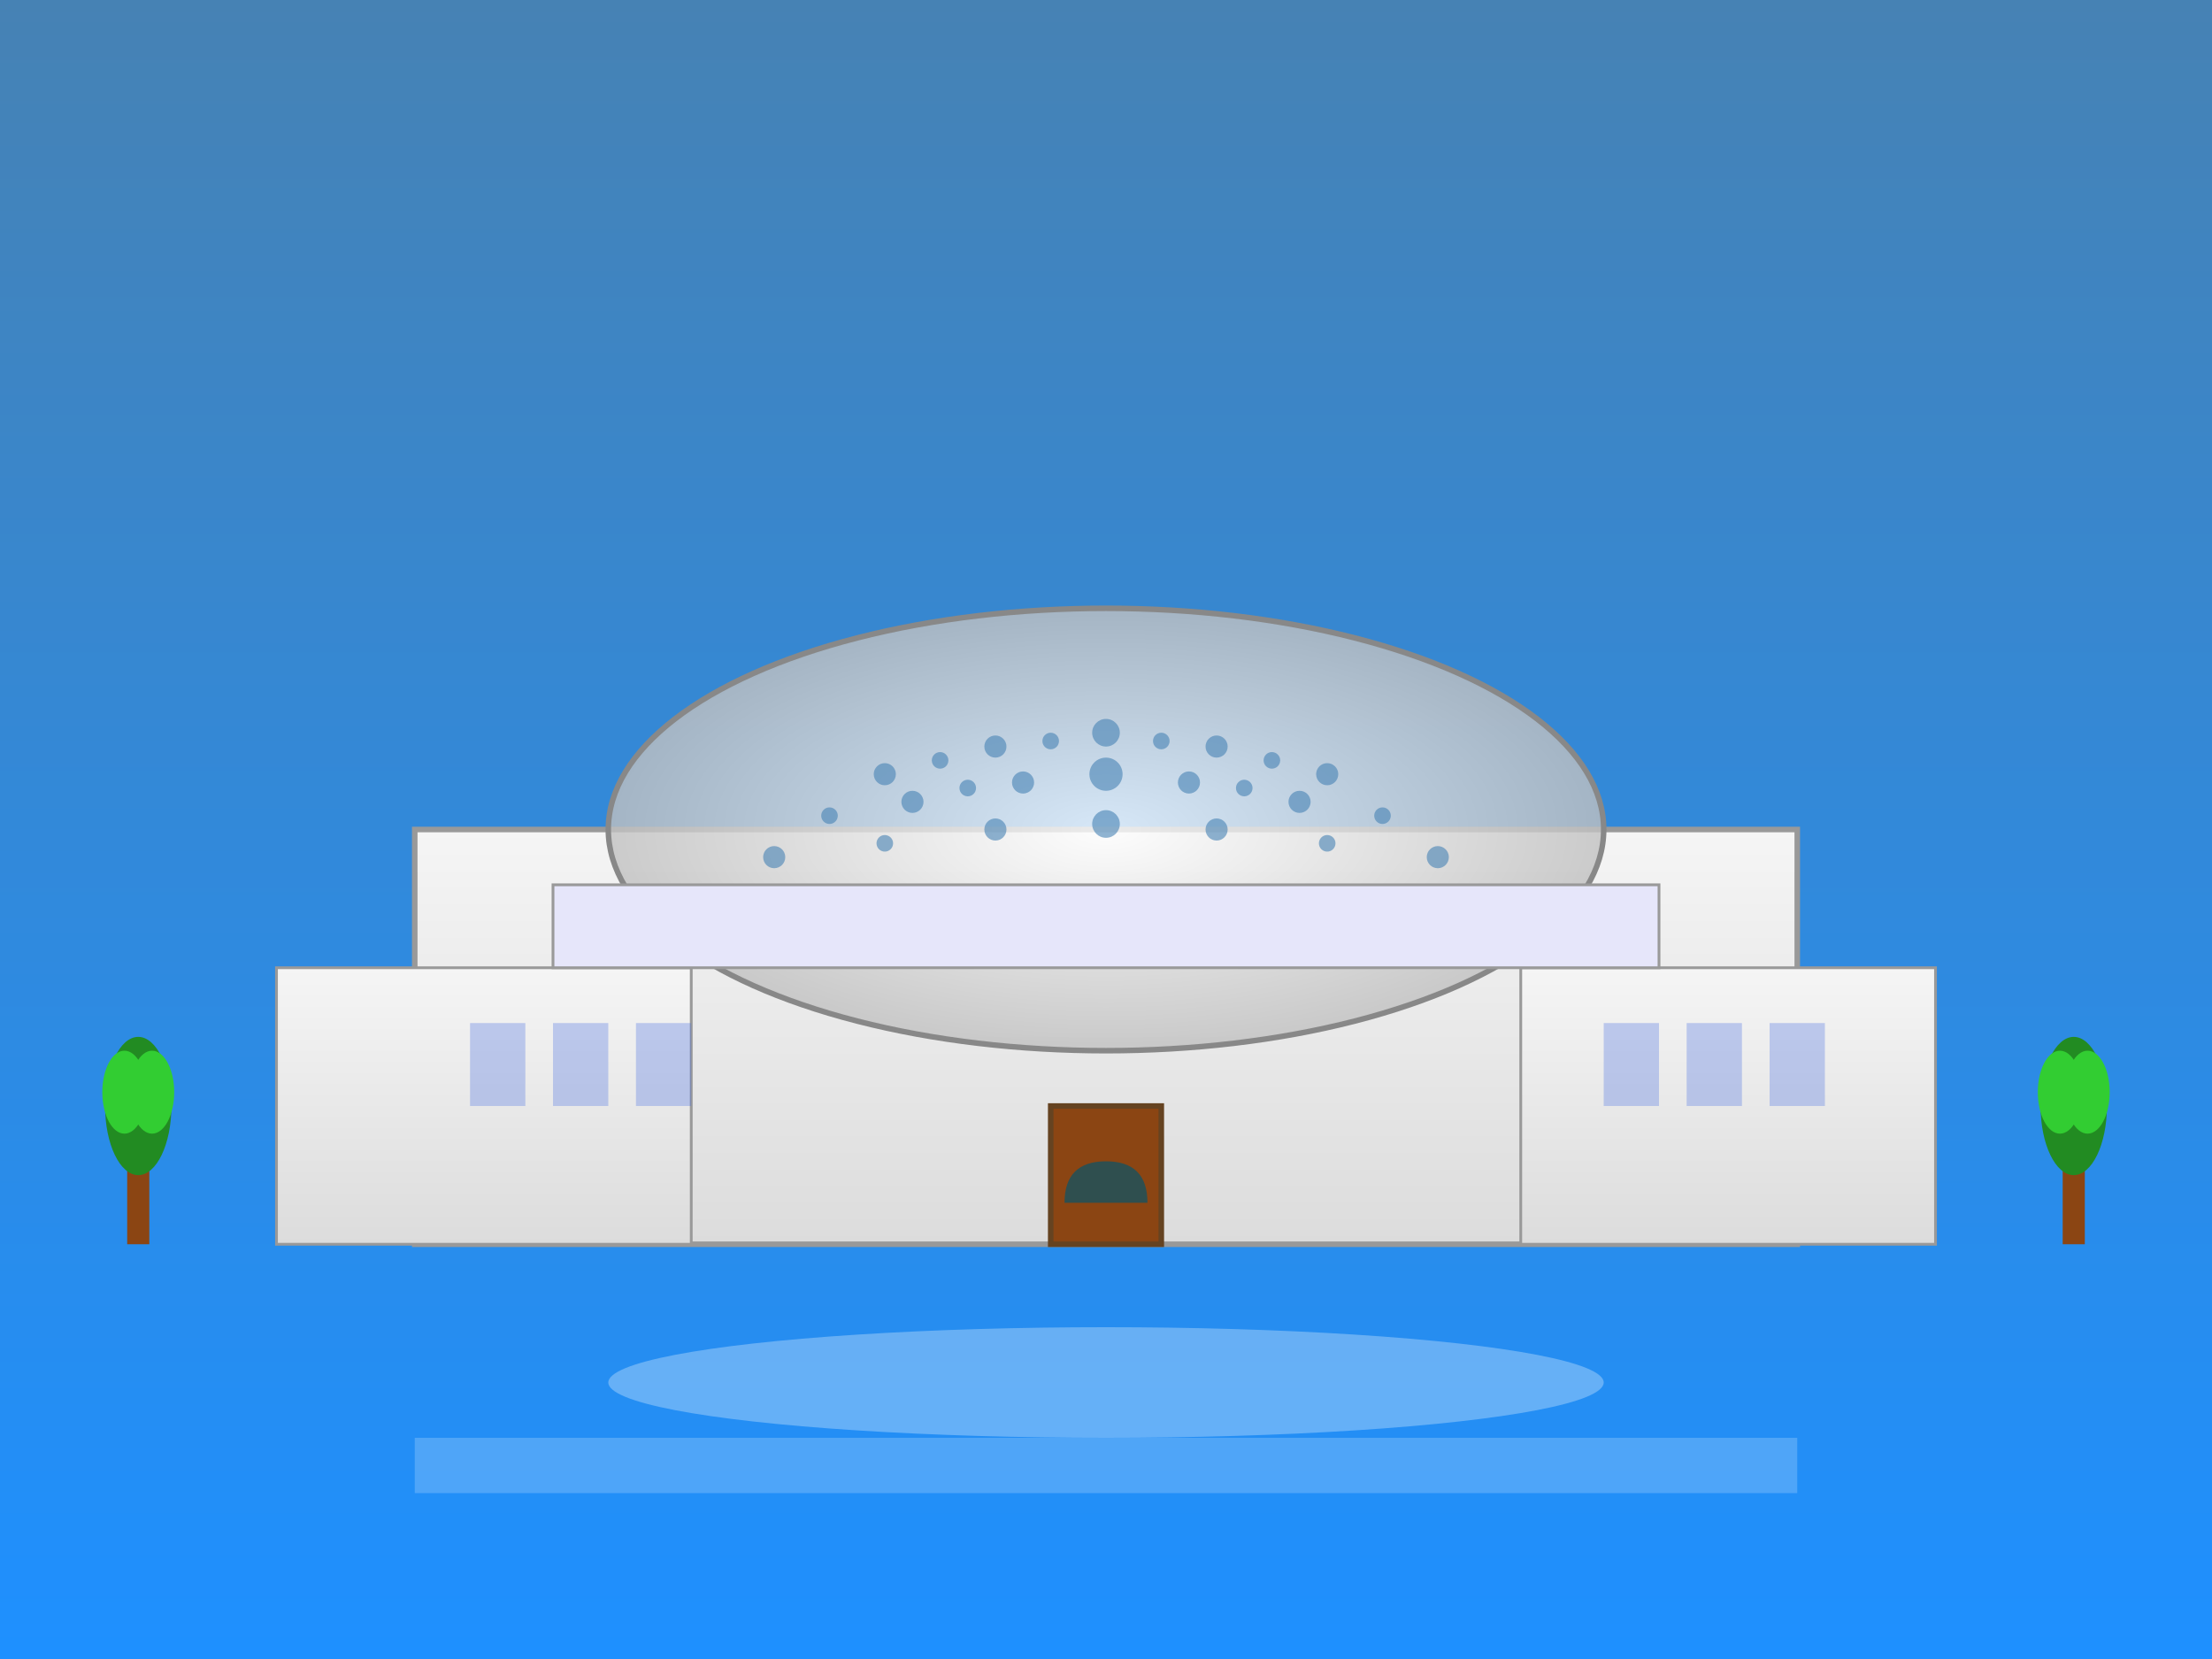 <svg xmlns="http://www.w3.org/2000/svg" viewBox="0 0 800 600">
  <rect x="0" y="0" width="800" height="600" fill="#333333" stroke="none"/>
  <defs>
    <linearGradient id="waterGradient" x1="0%" y1="0%" x2="0%" y2="100%">
      <stop offset="0%" style="stop-color:#4682B4;stop-opacity:1" />
      <stop offset="100%" style="stop-color:#1E90FF;stop-opacity:1" />
    </linearGradient>
    <linearGradient id="buildingGradient" x1="0%" y1="0%" x2="0%" y2="100%">
      <stop offset="0%" style="stop-color:#F5F5F5;stop-opacity:1" />
      <stop offset="100%" style="stop-color:#DCDCDC;stop-opacity:1" />
    </linearGradient>
    <radialGradient id="domePattern" cx="50%" cy="50%" r="50%">
      <stop offset="0%" style="stop-color:#FFFFFF;stop-opacity:0.8" />
      <stop offset="100%" style="stop-color:#C0C0C0;stop-opacity:0.8" />
    </radialGradient>
  </defs>
  
  <!-- Water background -->
  <rect width="800" height="600" fill="url(#waterGradient)"/>
  
  <!-- Louvre main structure -->
  <rect x="150" y="300" width="500" height="150" fill="url(#buildingGradient)" stroke="#999" stroke-width="2"/>
  
  <!-- Iconic perforated dome -->
  <ellipse cx="400" cy="300" rx="180" ry="80" fill="url(#domePattern)" stroke="#888" stroke-width="2"/>
  
  <!-- Dome perforations pattern -->
  <g opacity="0.6">
    <!-- Row 1 -->
    <circle cx="320" cy="280" r="4" fill="#4682B4"/>
    <circle cx="340" cy="275" r="3" fill="#4682B4"/>
    <circle cx="360" cy="270" r="4" fill="#4682B4"/>
    <circle cx="380" cy="268" r="3" fill="#4682B4"/>
    <circle cx="400" cy="265" r="5" fill="#4682B4"/>
    <circle cx="420" cy="268" r="3" fill="#4682B4"/>
    <circle cx="440" cy="270" r="4" fill="#4682B4"/>
    <circle cx="460" cy="275" r="3" fill="#4682B4"/>
    <circle cx="480" cy="280" r="4" fill="#4682B4"/>
    
    <!-- Row 2 -->
    <circle cx="300" cy="295" r="3" fill="#4682B4"/>
    <circle cx="330" cy="290" r="4" fill="#4682B4"/>
    <circle cx="350" cy="285" r="3" fill="#4682B4"/>
    <circle cx="370" cy="283" r="4" fill="#4682B4"/>
    <circle cx="400" cy="280" r="6" fill="#4682B4"/>
    <circle cx="430" cy="283" r="4" fill="#4682B4"/>
    <circle cx="450" cy="285" r="3" fill="#4682B4"/>
    <circle cx="470" cy="290" r="4" fill="#4682B4"/>
    <circle cx="500" cy="295" r="3" fill="#4682B4"/>
    
    <!-- Row 3 -->
    <circle cx="280" cy="310" r="4" fill="#4682B4"/>
    <circle cx="320" cy="305" r="3" fill="#4682B4"/>
    <circle cx="360" cy="300" r="4" fill="#4682B4"/>
    <circle cx="400" cy="298" r="5" fill="#4682B4"/>
    <circle cx="440" cy="300" r="4" fill="#4682B4"/>
    <circle cx="480" cy="305" r="3" fill="#4682B4"/>
    <circle cx="520" cy="310" r="4" fill="#4682B4"/>
  </g>
  
  <!-- Building wings -->
  <rect x="100" y="350" width="150" height="100" fill="url(#buildingGradient)" stroke="#999" stroke-width="1"/>
  <rect x="550" y="350" width="150" height="100" fill="url(#buildingGradient)" stroke="#999" stroke-width="1"/>
  
  <!-- Modern architectural details -->
  <rect x="200" y="320" width="400" height="30" fill="#E6E6FA" stroke="#999" stroke-width="1"/>
  
  <!-- Windows -->
  <rect x="170" y="370" width="20" height="30" fill="#4169E1" opacity="0.3"/>
  <rect x="200" y="370" width="20" height="30" fill="#4169E1" opacity="0.3"/>
  <rect x="230" y="370" width="20" height="30" fill="#4169E1" opacity="0.3"/>
  
  <rect x="580" y="370" width="20" height="30" fill="#4169E1" opacity="0.3"/>
  <rect x="610" y="370" width="20" height="30" fill="#4169E1" opacity="0.3"/>
  <rect x="640" y="370" width="20" height="30" fill="#4169E1" opacity="0.3"/>
  
  <!-- Water reflections -->
  <ellipse cx="400" cy="500" rx="180" ry="20" fill="#FFFFFF" opacity="0.3"/>
  <rect x="150" y="520" width="500" height="20" fill="#FFFFFF" opacity="0.2"/>
  
  <!-- Palm trees on sides -->
  <g>
    <rect x="46" y="400" width="8" height="50" fill="#8B4513"/>
    <ellipse cx="50" cy="400" rx="12" ry="25" fill="#228B22"/>
    <ellipse cx="45" cy="395" rx="8" ry="15" fill="#32CD32"/>
    <ellipse cx="55" cy="395" rx="8" ry="15" fill="#32CD32"/>
  </g>
  
  <g>
    <rect x="746" y="400" width="8" height="50" fill="#8B4513"/>
    <ellipse cx="750" cy="400" rx="12" ry="25" fill="#228B22"/>
    <ellipse cx="745" cy="395" rx="8" ry="15" fill="#32CD32"/>
    <ellipse cx="755" cy="395" rx="8" ry="15" fill="#32CD32"/>
  </g>
  
  <!-- Museum entrance -->
  <rect x="380" y="400" width="40" height="50" fill="#8B4513" stroke="#654321" stroke-width="2"/>
  <path d="M 385 435 Q 385 420 400 420 Q 415 420 415 435 Z" fill="#2F4F4F"/>
</svg>